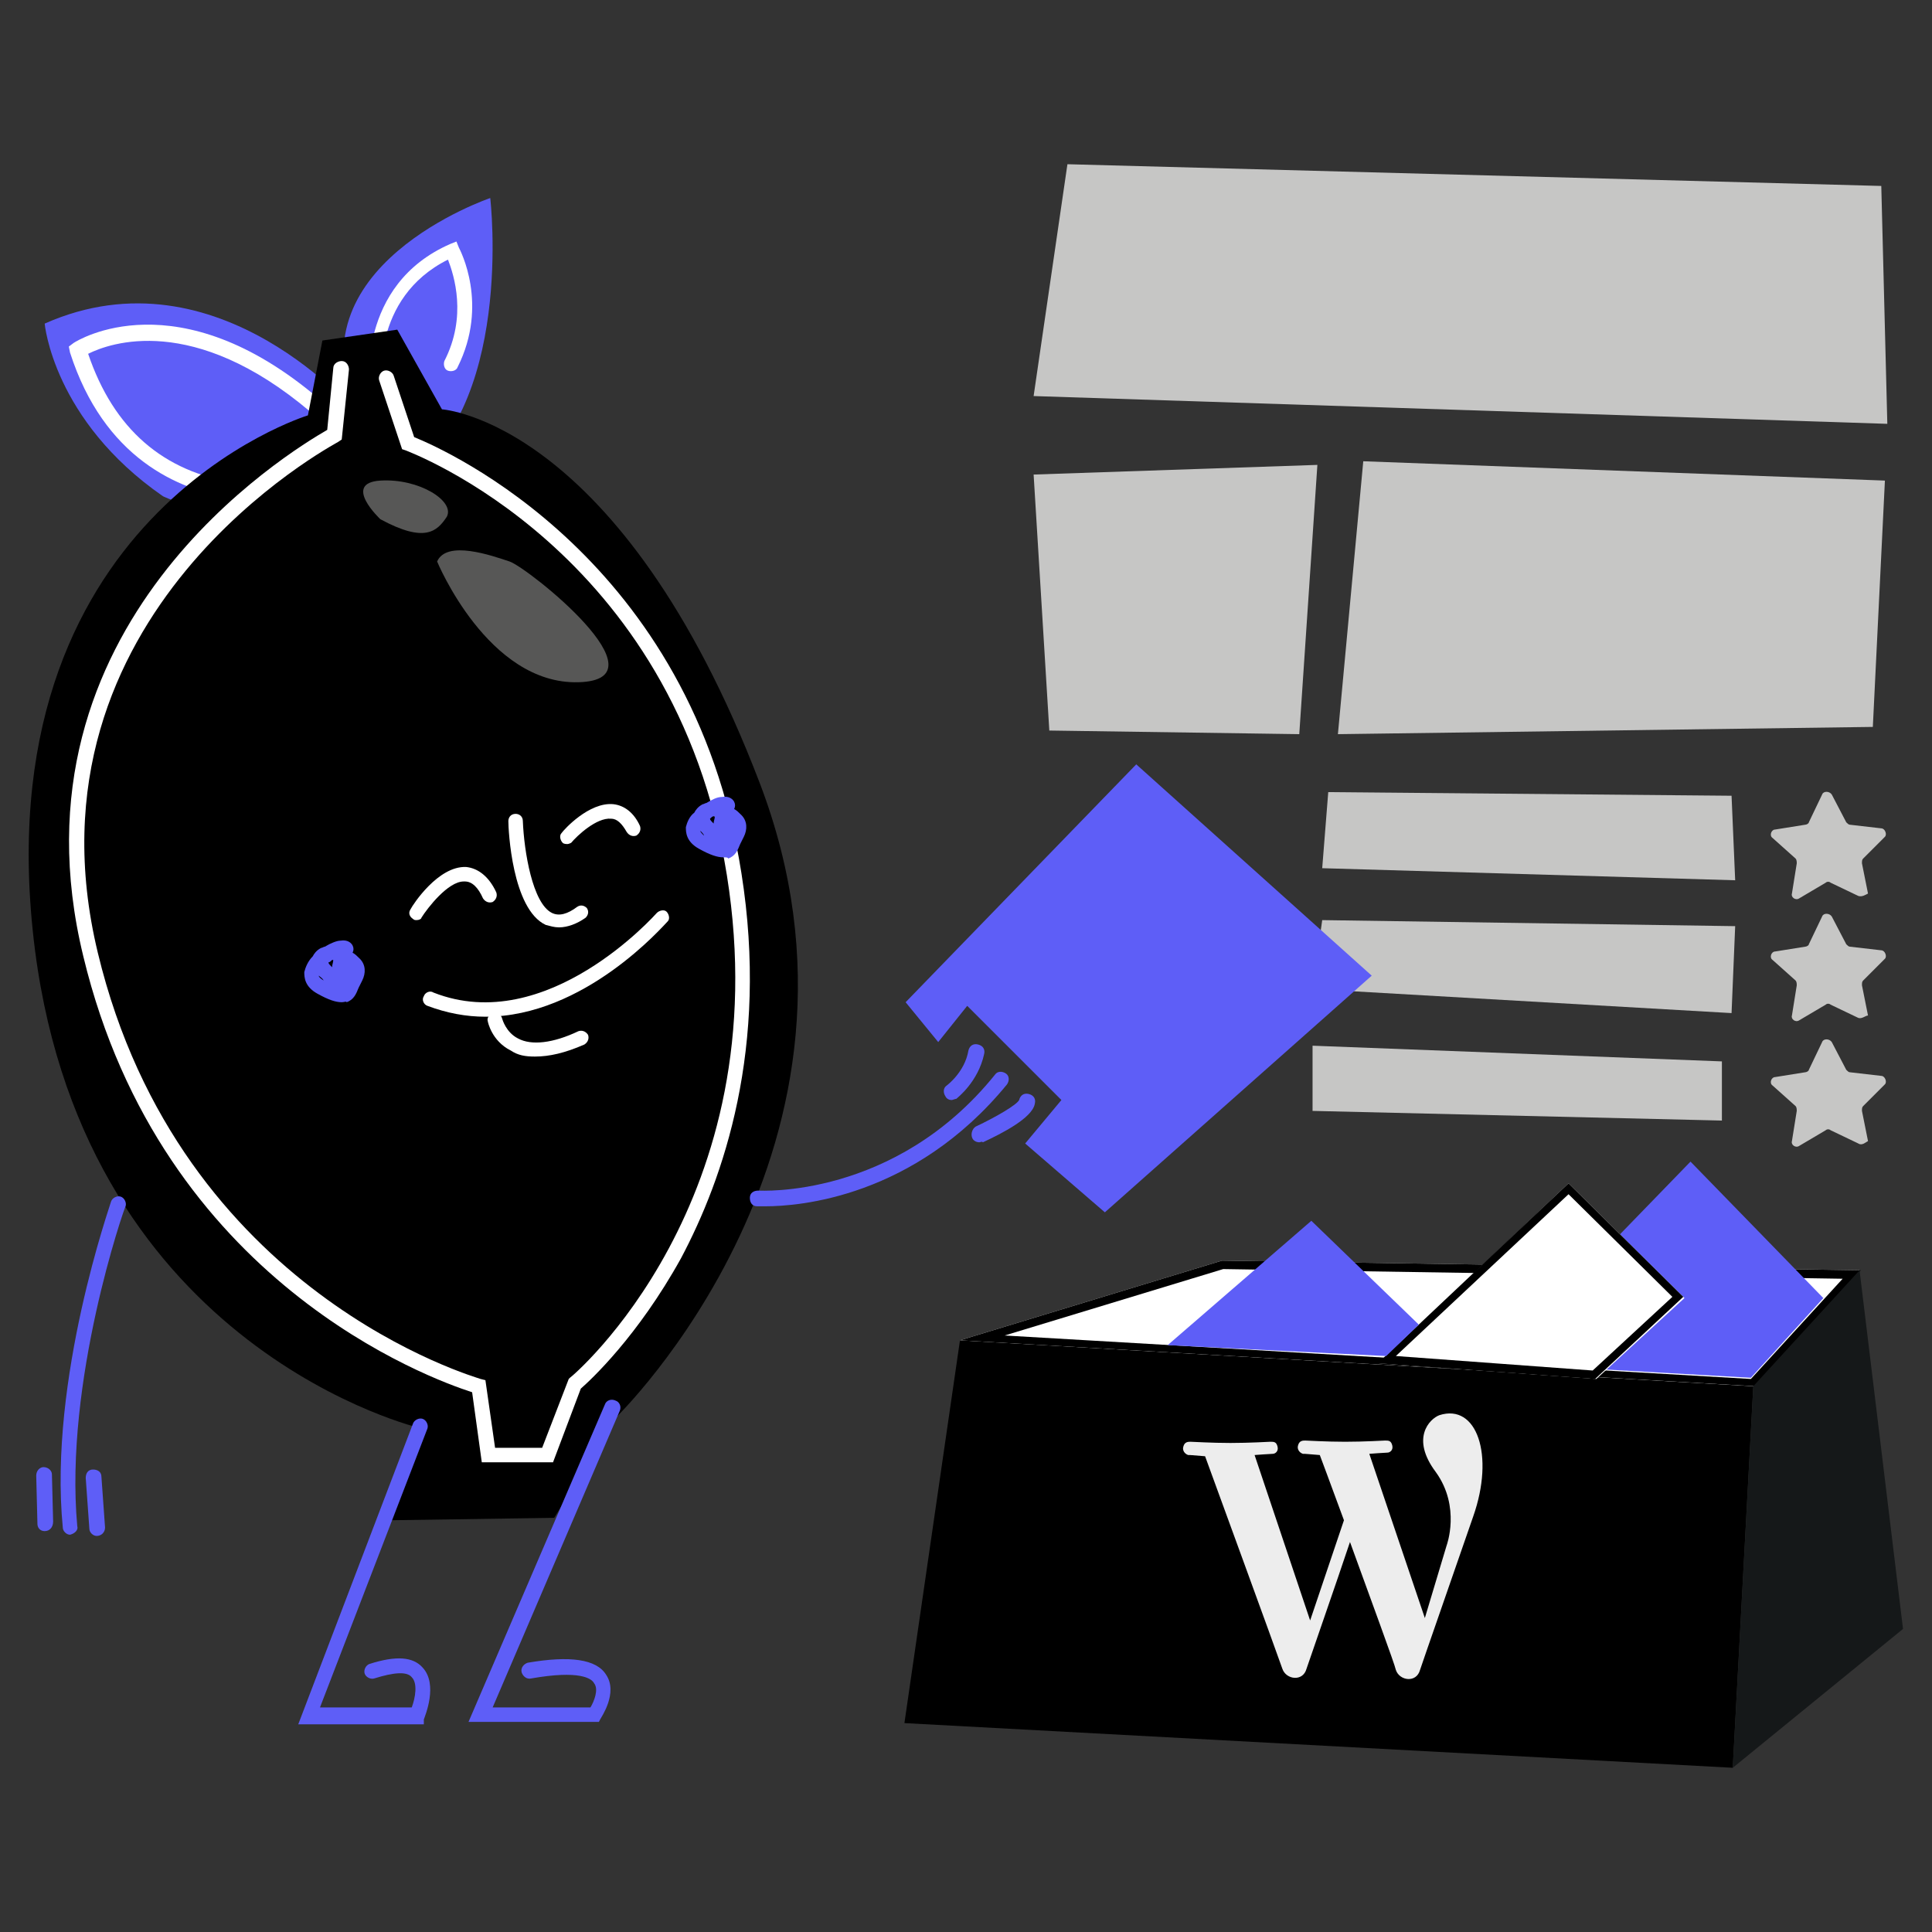 <svg xmlns="http://www.w3.org/2000/svg" xmlns:xlink="http://www.w3.org/1999/xlink" version="1.1" id="Calque_1" x="0px" y="0px" viewBox="0 0 160 160" style="enable-background:new 0 0 160 160;" xml:space="preserve"><rect x="0" y="0" width="160" height="160" fill="#333333" stroke="none"/> <style type="text/css"> .st0{fill:#C6C6C5;} .st1{fill:#FFFFFF;} .st2{fill:#151819;} .st3{fill:#EDEDED;} .st4{fill:#5E5EF7;} .st5{fill:#575756;} .st6{fill:none;stroke:#000000;stroke-width:4.679;stroke-linecap:round;stroke-miterlimit:10;} </style> <g> <g> <polygon class="st0" points="88.4,13.6 85.6,32.8 156.3,35.1 155.8,15.4 "></polygon> <polygon class="st0" points="85.6,39.3 86.9,60.5 107.6,60.8 109.1,38.5 "></polygon> <polygon class="st0" points="112.9,38.2 110.8,60.8 155.1,60.2 156.1,39.8 "></polygon> <polygon class="st0" points="110,65.6 109.5,71.9 143.7,72.9 143.4,65.9 "></polygon> <polygon class="st0" points="109.5,76.2 143.7,76.7 143.4,83.9 108.7,81.9 "></polygon> <polygon class="st0" points="108.7,86.6 108.7,92 142.6,92.8 142.6,87.9 "></polygon> <polygon points="74.9,142.7 143.5,146.4 145.2,114.8 79.5,111 "></polygon> <g> <polygon class="st1" points="79.5,111 101.2,104.4 154,105.2 145.2,114.8 "></polygon> <path d="M101.3,105.1l51.3,0.8l-7.6,8.3l-61.8-3.6L101.3,105.1 M101.2,104.4L79.5,111l65.8,3.8l8.8-9.6L101.2,104.4L101.2,104.4z "></path> </g> <polygon class="st2" points="143.5,146.4 157.6,134.9 154,105.2 145.2,114.8 "></polygon> <path class="st3" d="M119.2,117.2c-0.8,0.3-2.4,1.9-0.3,4.7c2.1,2.9,0.9,6.1,0.9,6.1l-1.8,6l-4.6-13.6c0,0,1.3-0.1,1.5-0.1 s0.5-0.2,0.4-0.6s-0.3-0.4-0.6-0.4c-0.1,0-1.7,0.1-3.3,0.1c-1.6,0-3.1-0.1-3.3-0.1c-0.2,0-0.5,0-0.6,0.4c-0.1,0.3,0.1,0.6,0.4,0.7 c0.3,0,0.1,0,1.4,0.1c0,0,0.9,2.4,2,5.4l-2.8,8.3l-4.6-13.7c0,0,1.3-0.1,1.5-0.1s0.5-0.2,0.4-0.6s-0.3-0.4-0.6-0.4 c-0.1,0-1.7,0.1-3.3,0.1c-1.6,0-3.1-0.1-3.3-0.1c-0.2,0-0.5,0-0.6,0.4c-0.1,0.3,0.1,0.6,0.4,0.7c0.3,0,0.1,0,1.4,0.1 c0,0,6.1,16.7,6.4,17.6s1.7,1.1,2,0c0.3-0.9,2.5-7.2,3.6-10.5c1.7,4.7,3.7,10.1,3.8,10.6c0.3,0.9,1.7,1.1,2,0 c0.4-1.2,2.5-7.2,4.4-12.7C123.8,120.5,122.3,116.2,119.2,117.2z"></path> <polygon class="st4" points="123.8,112.9 145,114.1 151,107.5 140,96.2 "></polygon> <g> <polygon class="st1" points="132.2,114.2 139.5,107.5 129.9,98 114.2,112.9 "></polygon> <path d="M129.9,98.9l8.6,8.5l-6.6,6.1l-16.3-1.2L129.9,98.9 M129.9,98l-15.8,14.9l18,1.3l7.3-6.8L129.9,98L129.9,98z"></path> </g> <polygon class="st4" points="114.8,112.3 117.5,109.7 108.6,101.1 96.7,111.4 "></polygon> <path class="st0" d="M153.9,74.2l-2.3-1.1c-0.1-0.1-0.3-0.1-0.4,0l-2.2,1.3c-0.3,0.2-0.7-0.1-0.6-0.4l0.4-2.5c0-0.1,0-0.3-0.1-0.4 l-1.9-1.7c-0.3-0.2-0.1-0.7,0.2-0.7l2.5-0.4c0.1,0,0.3-0.1,0.3-0.2l1.1-2.3c0.1-0.3,0.6-0.3,0.8,0l1.2,2.3 c0.1,0.1,0.2,0.2,0.3,0.2l2.6,0.3c0.3,0,0.5,0.5,0.3,0.7l-1.8,1.8c-0.1,0.1-0.1,0.2-0.1,0.4l0.5,2.5 C154.5,74.1,154.2,74.3,153.9,74.2z"></path> <path class="st0" d="M153.9,84.3l-2.3-1.1c-0.1-0.1-0.3-0.1-0.4,0l-2.2,1.3c-0.3,0.2-0.7-0.1-0.6-0.4l0.4-2.5c0-0.1,0-0.3-0.1-0.4 l-1.9-1.7c-0.3-0.2-0.1-0.7,0.2-0.7l2.5-0.4c0.1,0,0.3-0.1,0.3-0.2l1.1-2.3c0.1-0.3,0.6-0.3,0.8,0l1.2,2.3 c0.1,0.1,0.2,0.2,0.3,0.2l2.6,0.3c0.3,0,0.5,0.5,0.3,0.7l-1.8,1.8c-0.1,0.1-0.1,0.2-0.1,0.4l0.5,2.5 C154.5,84.1,154.2,84.4,153.9,84.3z"></path> <path class="st0" d="M153.9,94.7l-2.3-1.1c-0.1-0.1-0.3-0.1-0.4,0l-2.2,1.3c-0.3,0.2-0.7-0.1-0.6-0.4l0.4-2.5c0-0.1,0-0.3-0.1-0.4 l-1.9-1.7c-0.3-0.2-0.1-0.7,0.2-0.7l2.5-0.4c0.1,0,0.3-0.1,0.3-0.2l1.1-2.3c0.1-0.3,0.6-0.3,0.8,0l1.2,2.3 c0.1,0.1,0.2,0.2,0.3,0.2l2.6,0.3c0.3,0,0.5,0.5,0.3,0.7l-1.8,1.8c-0.1,0.1-0.1,0.2-0.1,0.4l0.5,2.5 C154.5,94.6,154.2,94.9,153.9,94.7z"></path> </g> <g> <path class="st4" d="M13.5,41.1c0,0,10,4.8,19.6-1.1s7.5-23.6,7.5-23.6s-16.8,5.7-10.9,18c0,0-11.6-14-26-7.6 C3.7,26.8,4.4,34.8,13.5,41.1z"></path> <path class="st1" d="M22.8,41.6c-1.1,0-2.2-0.1-3.4-0.3c-4.7-0.7-10.8-3.4-13.6-12.1l-0.1-0.5l0.4-0.3c0.3-0.2,8.6-5.4,20.4,4.7 c0.3,0.2,0.3,0.6,0.1,0.9c-0.2,0.3-0.6,0.3-0.9,0.1C16,25.9,9.1,28.4,7.3,29.3c2.1,6.2,6.2,9.8,12.3,10.7c4.7,0.7,8.9-0.5,9-0.5 c0.3-0.1,0.7,0.1,0.8,0.4c0.1,0.3-0.1,0.7-0.4,0.8C28.8,40.8,26.3,41.6,22.8,41.6z"></path> <path class="st1" d="M31.2,32.7c-0.3,0-0.5-0.2-0.6-0.5c0-0.1-1.1-8.6,6.7-12l0.5-0.2l0.2,0.5c0.1,0.2,2.5,4.7-0.1,9.9 c-0.1,0.3-0.5,0.4-0.8,0.3s-0.4-0.5-0.3-0.8c1.9-3.7,0.8-7.1,0.3-8.4c-6.4,3.2-5.5,10.3-5.5,10.6C31.8,32.4,31.6,32.6,31.2,32.7 L31.2,32.7z"></path> <path d="M26.7,28.2l-1.2,6.2c0,0-27.2,8.3-22.6,44.3c4.3,33.2,32,39.6,32,39.6l-2.5,7.6l13.5-0.2l5.1-8.3c0,0,23.4-22.6,11.9-52.6 S36.6,33.9,36.6,33.9l-3.7-6.6L26.7,28.2z"></path> <path class="st1" d="M45.8,121.1h-5.9l-0.8-5.8c-3.4-1.1-25.7-9.1-32.2-36.1C0.2,51.7,24,37.4,27.1,35.6l0.5-5.1 c0-0.4,0.4-0.6,0.7-0.6c0.4,0,0.6,0.4,0.6,0.7l-0.6,5.8L28,36.6C27.7,36.8,1.3,50.7,8.1,78.9c6.8,28.3,31.5,35.2,31.7,35.3 l0.4,0.1l0.8,5.6h3.9l2.2-5.7l0.1-0.1c0.2-0.1,17.3-14.6,13-41.6S33.8,37.4,33.6,37.3l-0.3-0.1l-1.9-5.7c-0.1-0.3,0.1-0.7,0.4-0.8 c0.3-0.1,0.7,0.1,0.8,0.4l1.7,5.1c2.7,1.1,23,10.1,27.1,36.1c2.3,14.5-1.5,25.3-5,31.9c-3.6,6.5-7.5,10.1-8.3,10.8L45.8,121.1z"></path> <path class="st4" d="M63.4,99.9c-0.4,0-0.6,0-0.7,0c-0.4,0-0.6-0.3-0.6-0.7s0.3-0.6,0.7-0.6c0.1,0,11.3,0.7,19.6-9.6 c0.2-0.3,0.6-0.3,0.9-0.1c0.3,0.2,0.3,0.6,0.1,0.9C75.7,99.2,66.1,99.9,63.4,99.9z"></path> <path class="st4" d="M78.8,91.1c-0.2,0-0.4-0.1-0.5-0.3c-0.2-0.3-0.2-0.7,0.1-0.9c0,0,1.5-1.1,1.8-2.9c0.1-0.4,0.4-0.6,0.8-0.5 s0.6,0.4,0.5,0.8c-0.5,2.3-2.2,3.6-2.3,3.7C79.1,91,78.9,91.1,78.8,91.1z"></path> <path class="st4" d="M81.1,94.6c-0.2,0-0.5-0.1-0.6-0.4s0-0.7,0.3-0.9c1.7-0.8,3.4-1.8,3.6-2.2c0.1-0.4,0.4-0.6,0.8-0.5 s0.6,0.4,0.5,0.8c-0.2,1.2-2.8,2.5-4.3,3.2C81.3,94.5,81.2,94.6,81.1,94.6z"></path> <path class="st4" d="M5.8,127.1c-0.3,0-0.6-0.3-0.6-0.6c-1.2-12.3,4-26.9,4-27c0.1-0.3,0.5-0.5,0.8-0.4s0.5,0.5,0.4,0.8 c-0.1,0.1-5.1,14.5-4,26.5C6.5,126.7,6.2,127,5.8,127.1C5.9,127.1,5.8,127.1,5.8,127.1z"></path> <path class="st4" d="M3.7,126.8c-0.4,0-0.6-0.3-0.6-0.6l-0.1-4c0-0.4,0.3-0.7,0.6-0.7c0.4,0,0.7,0.3,0.7,0.6l0.1,3.9 C4.4,126.5,4.1,126.8,3.7,126.8L3.7,126.8z"></path> <path class="st4" d="M8,127.2c-0.3,0-0.6-0.3-0.6-0.6l-0.3-4.2c0-0.4,0.2-0.7,0.6-0.7c0.4,0,0.7,0.2,0.7,0.6l0.3,4.2 C8.7,126.9,8.4,127.2,8,127.2C8.1,127.2,8,127.2,8,127.2z"></path> <polygon class="st4" points="77.7,86.3 80.1,83.3 87.9,91.1 84.9,94.7 91.5,100.4 113.6,80.8 94.1,63.3 75,83 "></polygon> <path class="st5" d="M36.2,46.5c0,0,4.2,10.2,11.7,10s-4.2-9.5-5.7-10S37,44.7,36.2,46.5z"></path> <path class="st5" d="M31.5,43c0,0-3.2-3,0-3.2s6.2,1.7,5.5,3C36.2,44,35.2,45,31.5,43z"></path> <path class="st1" d="M46.3,76.8c-0.4,0-0.7-0.1-1.1-0.2c-2.8-1.3-3.1-7.9-3.1-8.6c0-0.3,0.2-0.6,0.6-0.6c0.3,0,0.6,0.2,0.6,0.6 c0.1,2.5,0.8,6.8,2.4,7.6c0.6,0.3,1.3,0.1,2.1-0.5c0.3-0.2,0.6-0.1,0.8,0.1c0.2,0.3,0.1,0.6-0.1,0.8C47.8,76.5,47,76.8,46.3,76.8z "></path> <path class="st1" d="M34.5,76.2c-0.1,0-0.2,0-0.3-0.1c-0.3-0.2-0.4-0.5-0.2-0.8c0.2-0.4,2.3-3.6,4.6-3.5c1,0.1,1.9,0.8,2.5,2.1 c0.1,0.3,0,0.6-0.3,0.8c-0.3,0.1-0.6,0-0.8-0.3c-0.4-0.9-0.9-1.4-1.5-1.4c0,0,0,0-0.1,0c-1.3,0-3,2.2-3.5,3 C34.9,76.1,34.7,76.2,34.5,76.2z"></path> <path class="st1" d="M47,69.9c-0.1,0-0.3,0-0.4-0.1c-0.2-0.2-0.3-0.6-0.1-0.8c0.2-0.3,2.3-2.6,4.3-2.4c0.9,0.1,1.7,0.7,2.2,1.8 c0.1,0.3,0,0.6-0.3,0.8c-0.3,0.1-0.6,0-0.8-0.3c-0.4-0.7-0.8-1.1-1.3-1.1c-1.2-0.1-2.8,1.4-3.3,2C47.3,69.8,47.1,69.9,47,69.9z"></path> <path class="st4" d="M28.3,83c-0.5,0-1.1-0.2-2-0.7c-1.1-0.6-1.1-1.4-1.1-1.8c0.1-0.4,0.3-0.9,0.7-1.3c0.1-0.2,0.3-0.5,0.7-0.7 c0.1,0,0.2-0.1,0.3-0.1c0.5-0.3,1-0.5,1.3-0.5c0.6-0.1,0.9,0.2,1,0.4c0.1,0.2,0.1,0.4,0,0.6c0.2,0.1,0.4,0.3,0.6,0.5 c0.5,0.5,0.5,1.2,0.2,1.8c-0.1,0.2-0.2,0.4-0.3,0.6c-0.2,0.5-0.4,1-1,1.2C28.7,82.9,28.5,83,28.3,83z M26.4,80.8 c0,0.1,0.1,0.2,0.4,0.4C26.7,81,26.5,80.9,26.4,80.8z M27.2,79.7c0,0.1,0.1,0.2,0.3,0.4c0-0.2,0.1-0.4,0.1-0.6h-0.1 C27.4,79.6,27.3,79.7,27.2,79.7z"></path> <path class="st1" d="M40.2,84.2c-1.6,0-3.2-0.3-4.8-0.9c-0.3-0.1-0.5-0.5-0.3-0.8c0.1-0.3,0.5-0.5,0.8-0.3 c9.4,3.7,18.4-6.5,18.5-6.6c0.2-0.2,0.6-0.3,0.8-0.1c0.2,0.2,0.3,0.6,0.1,0.8C54.9,76.7,48.4,84.2,40.2,84.2z"></path> <path class="st4" d="M59.9,71c-0.5,0-1.1-0.2-2-0.7c-1.1-0.6-1.1-1.4-1.1-1.8c0.1-0.4,0.3-0.9,0.7-1.2c0.1-0.2,0.3-0.5,0.7-0.7 c0.1,0,0.2-0.1,0.3-0.1c0.5-0.3,0.9-0.5,1.3-0.5c0.6-0.1,0.9,0.2,1,0.4c0.1,0.2,0.1,0.4,0,0.6c0.2,0.1,0.4,0.3,0.6,0.5 c0.5,0.5,0.5,1.2,0.2,1.8c-0.1,0.2-0.2,0.4-0.3,0.6c-0.2,0.5-0.4,1-1,1.2C60.3,71,60.1,71,59.9,71z M58,68.8 c0,0.1,0.1,0.2,0.3,0.4C58.3,69.1,58.1,68.9,58,68.8z M58.8,67.8c0,0.1,0.1,0.2,0.3,0.4c0-0.2,0.1-0.4,0.1-0.6h-0.1 C59,67.6,58.9,67.7,58.8,67.8z"></path> <path class="st6" d="M16.8,59.8"></path> <path class="st4" d="M35.1,142.8H24.7l9.5-24.9c0.1-0.3,0.5-0.5,0.8-0.4s0.5,0.5,0.4,0.8l-8.9,23.1h7.6c0.3-0.8,0.5-2,0-2.5 c-0.4-0.5-1.5-0.4-3.1,0.1c-0.3,0.1-0.7-0.1-0.8-0.4c-0.1-0.3,0.1-0.7,0.4-0.8c2.2-0.7,3.6-0.6,4.4,0.3c1.3,1.4,0.2,4,0.1,4.3 L35.1,142.8z"></path> <path class="st4" d="M49.6,142.6H38.8l11.3-26.3c0.1-0.3,0.5-0.5,0.9-0.3c0.3,0.1,0.5,0.5,0.3,0.9l-10.5,24.5h8.1 c0.3-0.5,0.7-1.5,0.3-2C49,139,48,138.3,44,139c-0.4,0.1-0.7-0.2-0.8-0.5c-0.1-0.4,0.2-0.7,0.5-0.8c3.5-0.6,5.7-0.3,6.5,1 c1,1.5-0.4,3.5-0.5,3.7L49.6,142.6z"></path> <path class="st1" d="M44.3,87.5c-0.8,0-1.4-0.1-2-0.5c-1.6-0.8-1.9-2.4-1.9-2.4c-0.1-0.3,0.1-0.6,0.5-0.7c0.3-0.1,0.6,0.1,0.7,0.5 l0,0c0,0,0.3,1.1,1.3,1.6c1.1,0.6,2.9,0.4,5-0.6c0.3-0.1,0.6,0,0.8,0.3c0.1,0.3,0,0.6-0.3,0.8C46.8,87.2,45.5,87.5,44.3,87.5z"></path> </g> </g> </svg>